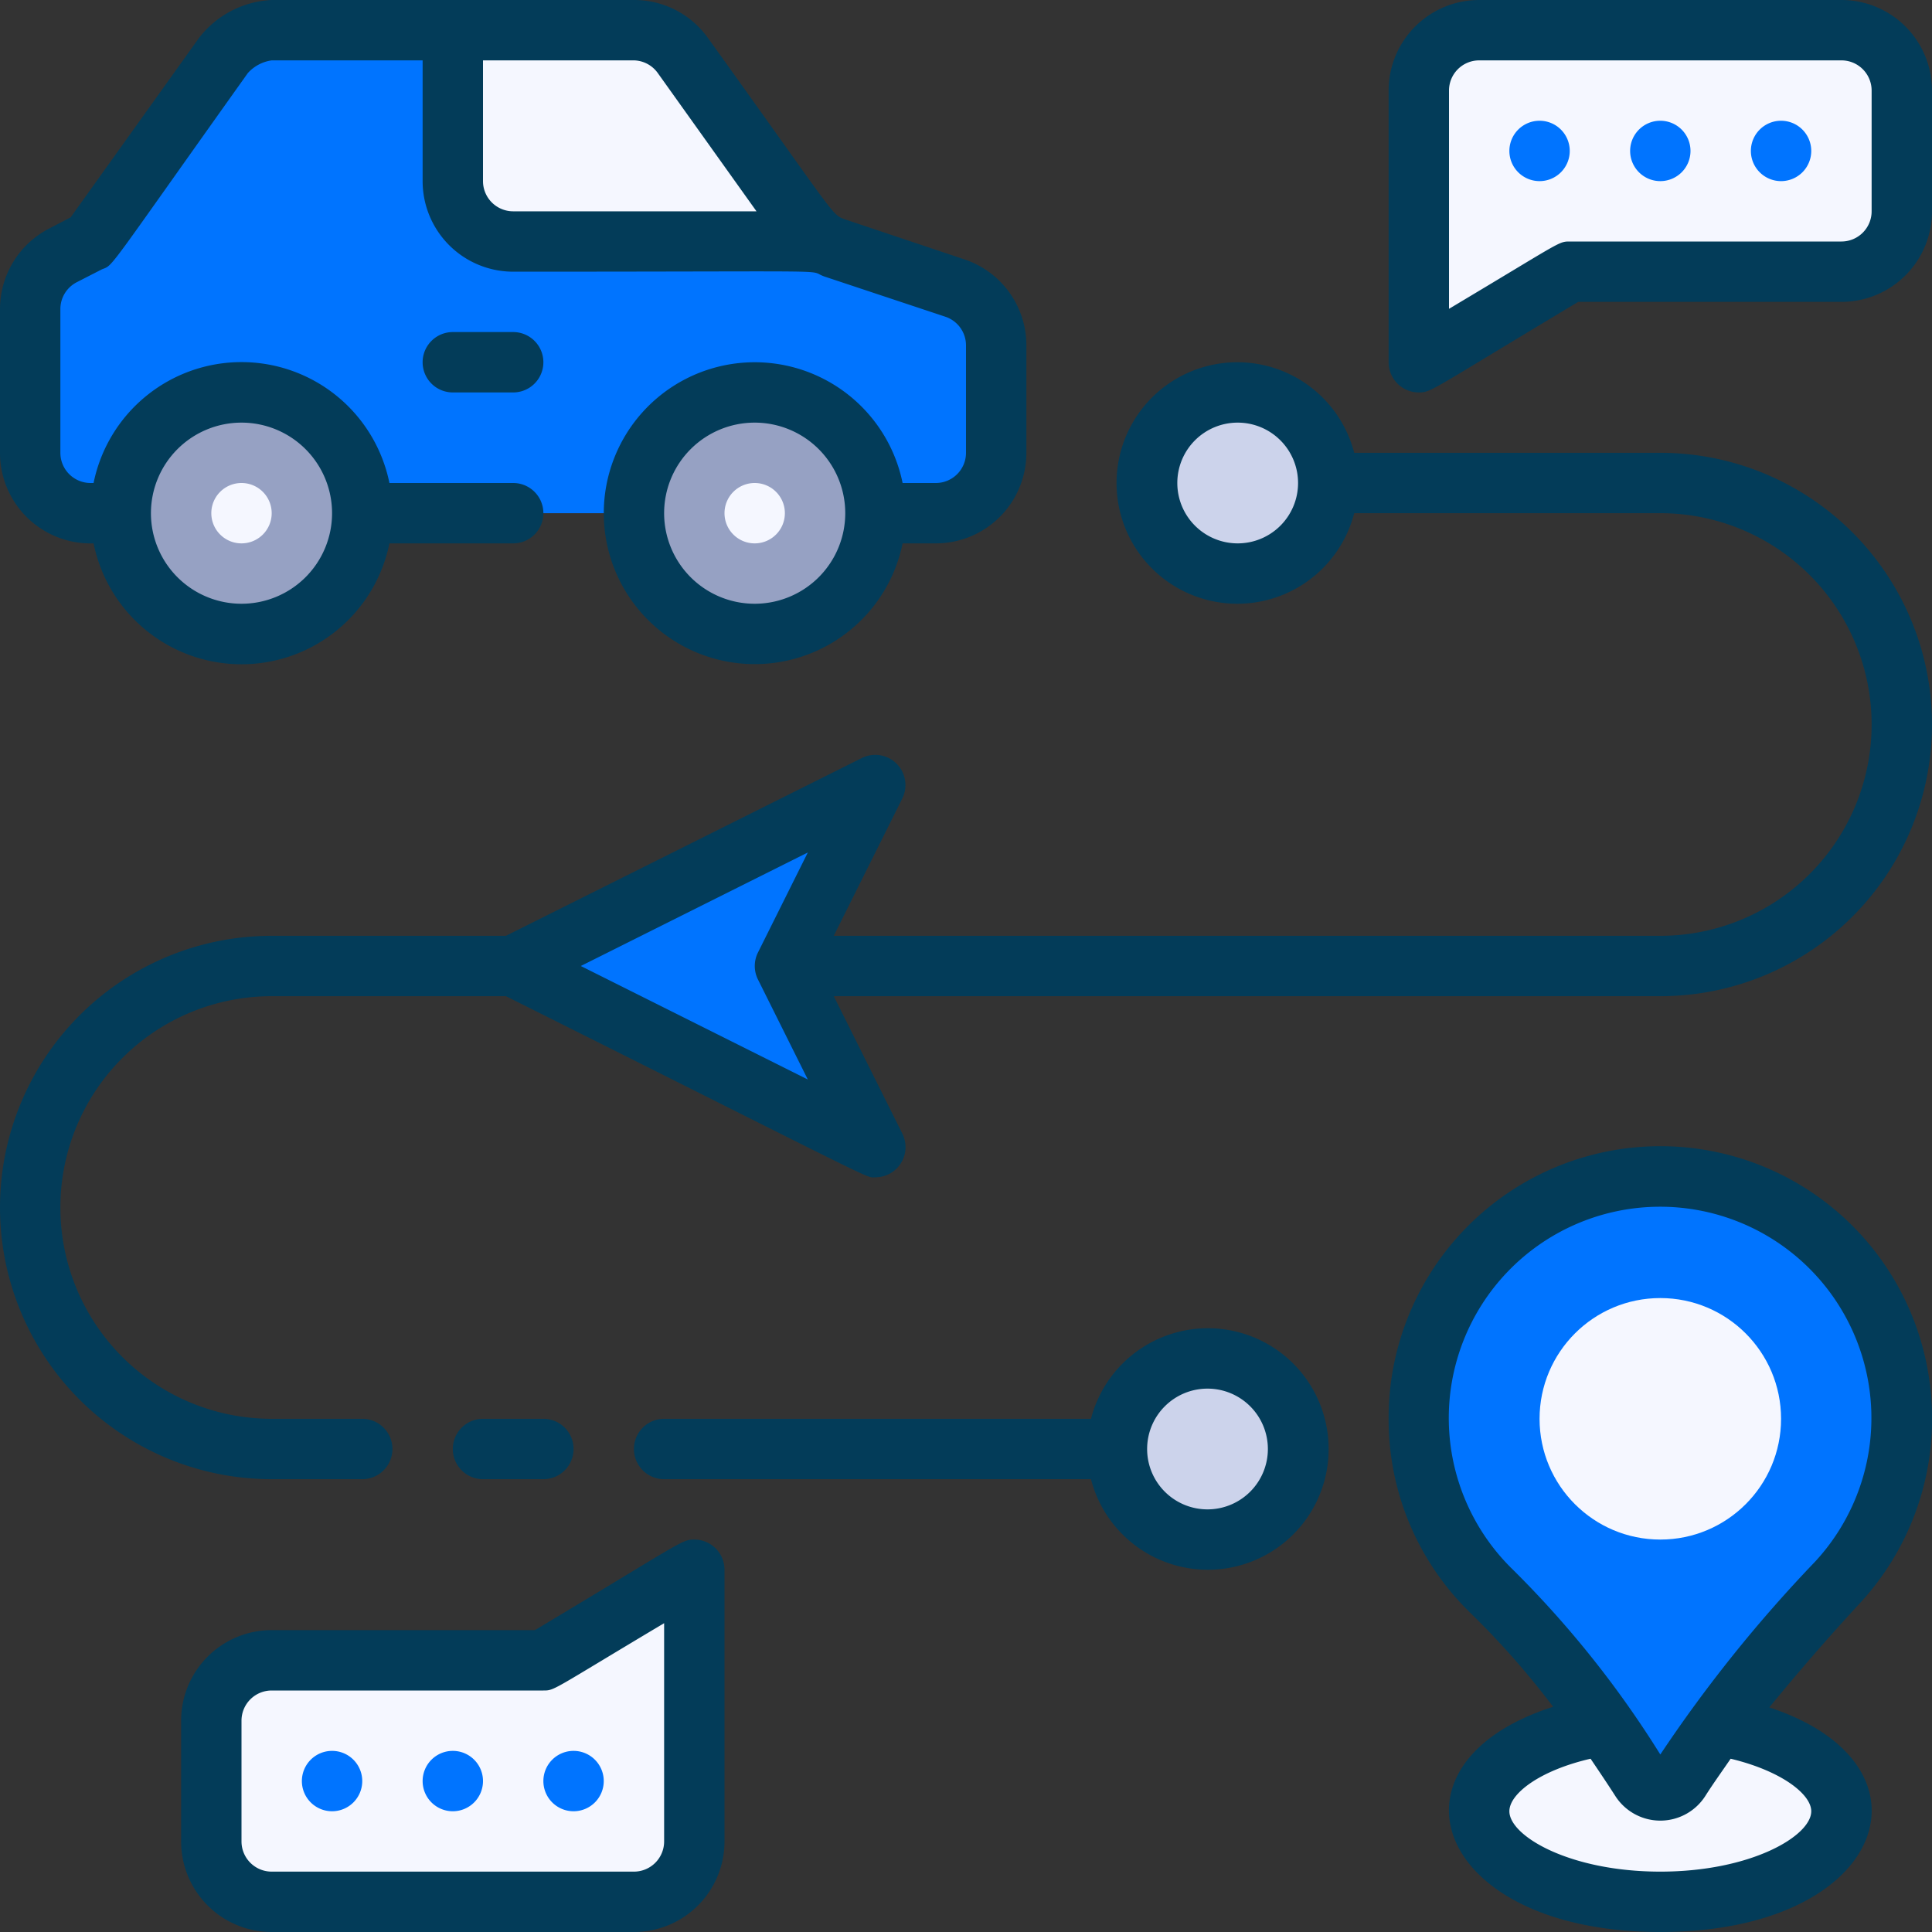 <svg height="512" viewBox="0 0 64 64" width="512" xmlns="http://www.w3.org/2000/svg"><rect x="0" y="0" width="64" height="64" fill="#333333" stroke="none"/><g id="Navigation-2" data-name="Navigation"><path d="m33 11.44v3.56a2 2 0 0 1 -2 2h-28a2 2 0 0 1 -2-2v-4.77a2 2 0 0 1 1.1-1.78l.9-.45 4.4-6.16a2.26 2.26 0 0 1 1.6-.84h12a2 2 0 0 1 1.63.84l4 5.63a2.11 2.11 0 0 0 1 .74l4 1.33a2 2 0 0 1 1.37 1.9z" fill="#0074ff"/><circle cx="8" cy="17" fill="#96a1c3" r="4"/><path d="m8 18a1 1 0 1 1 1-1 1 1 0 0 1 -1 1z" fill="#f5f7ff"/><circle cx="25" cy="17" fill="#96a1c3" r="4"/><path d="m25 18a1 1 0 1 1 1-1 1 1 0 0 1 -1 1z" fill="#f5f7ff"/><path d="m27 8h-10a2 2 0 0 1 -2-2v-5h6a2 2 0 0 1 1.63.84z" fill="#f5f7ff"/><path d="m63 3v4a2 2 0 0 1 -2 2h-9l-5 3v-9a2 2 0 0 1 2-2h12a2 2 0 0 1 2 2z" fill="#f5f7ff"/><path d="m51 6a1 1 0 1 1 1-1 1 1 0 0 1 -1 1z" fill="#0074ff"/><path d="m55 6a1 1 0 1 1 1-1 1 1 0 0 1 -1 1z" fill="#0074ff"/><path d="m59 6a1 1 0 1 1 1-1 1 1 0 0 1 -1 1z" fill="#0074ff"/><ellipse cx="55" cy="60" fill="#f5f7ff" rx="6" ry="3"/><path d="m60.87 52.43c-4.2 4.52-5.3 6.66-5.22 6.52a.76.76 0 0 1 -1.3 0 33.08 33.08 0 0 0 -4.93-6.22 8 8 0 1 1 11.45-.3z" fill="#0074ff"/><circle cx="55" cy="47" fill="#f5f7ff" r="4"/><circle cx="41" cy="16" fill="#ccd3eb" r="3"/><path d="m26 32 3 6-12-6 12-6z" fill="#0074ff"/><circle cx="40" cy="48" fill="#ccd3eb" r="3"/><g fill="#033c59"><path d="m3.1 18a5 5 0 0 0 9.8 0h4.1a1 1 0 0 0 0-2h-4.1a5 5 0 0 0 -9.8 0h-.1a1 1 0 0 1 -1-1v-4.77a1 1 0 0 1 .56-.89l.82-.42c.39-.15.1.14 4.83-6.5a1.31 1.31 0 0 1 .79-.42h5v4a3 3 0 0 0 3 3c11.35 0 9.66-.07 10.31.16l4 1.33a1 1 0 0 1 .69.95v3.56a1 1 0 0 1 -1 1h-1.1a5 5 0 1 0 0 2h1.1a3 3 0 0 0 3-3v-3.56a3 3 0 0 0 -2.06-2.85l-3.94-1.32c-.46-.17-.23 0-4.54-6a3 3 0 0 0 -2.46-1.27h-12a3.23 3.23 0 0 0 -2.41 1.26l-4.25 5.94-.69.36a3 3 0 0 0 -1.65 2.67v4.77a3 3 0 0 0 3.1 3zm4.9-4a3 3 0 1 1 -3 3 3 3 0 0 1 3-3zm17 6a3 3 0 1 1 3-3 3 3 0 0 1 -3 3zm-3.21-17.58 3.27 4.58h-8.06a1 1 0 0 1 -1-1v-4h5a1 1 0 0 1 .79.42z"/><path d="m18 49a1 1 0 0 0 0-2h-2a1 1 0 0 0 0 2z"/><path d="m55 15h-10.14a4 4 0 1 0 0 2h10.14a7 7 0 1 1 0 14h-27.38l2.27-4.55a1 1 0 0 0 -1.34-1.34l-11.79 5.89h-7.76a9 9 0 0 0 0 18h3a1 1 0 0 0 0-2h-3a7 7 0 0 1 0-14h7.76c12.74 6.37 11.89 6 12.24 6a1 1 0 0 0 .89-1.45l-2.27-4.55h27.38a9 9 0 0 0 0-18zm-14 3a2 2 0 1 1 2-2 2 2 0 0 1 -2 2zm-21.76 14 7.52-3.76-1.65 3.31a1 1 0 0 0 0 .9l1.65 3.31z"/><path d="m63.91 45.7a9 9 0 0 0 -17.91 1.3 8.92 8.92 0 0 0 2.73 6.45 27.53 27.53 0 0 1 2.72 3.09c-5.89 1.88-3.94 7.46 3.55 7.46s9.41-5.53 3.61-7.44c1-1.22 2-2.37 3-3.45a9 9 0 0 0 2.3-7.41zm-3.91 14.3c0 .82-2 2-5 2s-5-1.18-5-2c0-.58 1-1.35 2.69-1.74.27.4.54.8.81 1.22a1.77 1.77 0 0 0 3 0c.26-.41.55-.81.83-1.22 1.67.4 2.67 1.17 2.67 1.74zm-5-1.88a33.66 33.66 0 0 0 -4.88-6.12 7 7 0 1 1 10-.26 46.51 46.51 0 0 0 -5.12 6.38z"/><path d="m15 11a1 1 0 0 0 0 2h2a1 1 0 0 0 0-2z"/><path d="m40 44a4 4 0 0 0 -3.86 3h-14.14a1 1 0 0 0 0 2h14.14a4 4 0 1 0 3.86-5zm0 6a2 2 0 1 1 2-2 2 2 0 0 1 -2 2z"/><path d="m47 13a1 1 0 0 1 -1-1v-9a3 3 0 0 1 3-3h12a3 3 0 0 1 3 3v4a3 3 0 0 1 -3 3h-8.72c-4.91 2.94-4.86 3-5.28 3zm2-11a1 1 0 0 0 -1 1v7.23c3.74-2.23 3.62-2.23 4-2.23h9a1 1 0 0 0 1-1v-4a1 1 0 0 0 -1-1z"/></g><path d="m7 61v-4a2 2 0 0 1 2-2h9l5-3v9a2 2 0 0 1 -2 2h-12a2 2 0 0 1 -2-2z" fill="#f5f7ff"/><path d="m19 58a1 1 0 1 1 -1 1 1 1 0 0 1 1-1z" fill="#0074ff"/><path d="m15 58a1 1 0 1 1 -1 1 1 1 0 0 1 1-1z" fill="#0074ff"/><path d="m11 58a1 1 0 1 1 -1 1 1 1 0 0 1 1-1z" fill="#0074ff"/><path d="m23 51a1 1 0 0 1 1 1v9a3 3 0 0 1 -3 3h-12a3 3 0 0 1 -3-3v-4a3 3 0 0 1 3-3h8.72c4.91-2.94 4.86-3 5.28-3zm-2 11a1 1 0 0 0 1-1v-7.23c-3.74 2.23-3.62 2.23-4 2.23h-9a1 1 0 0 0 -1 1v4a1 1 0 0 0 1 1z" fill="#033c59"/></g></svg>